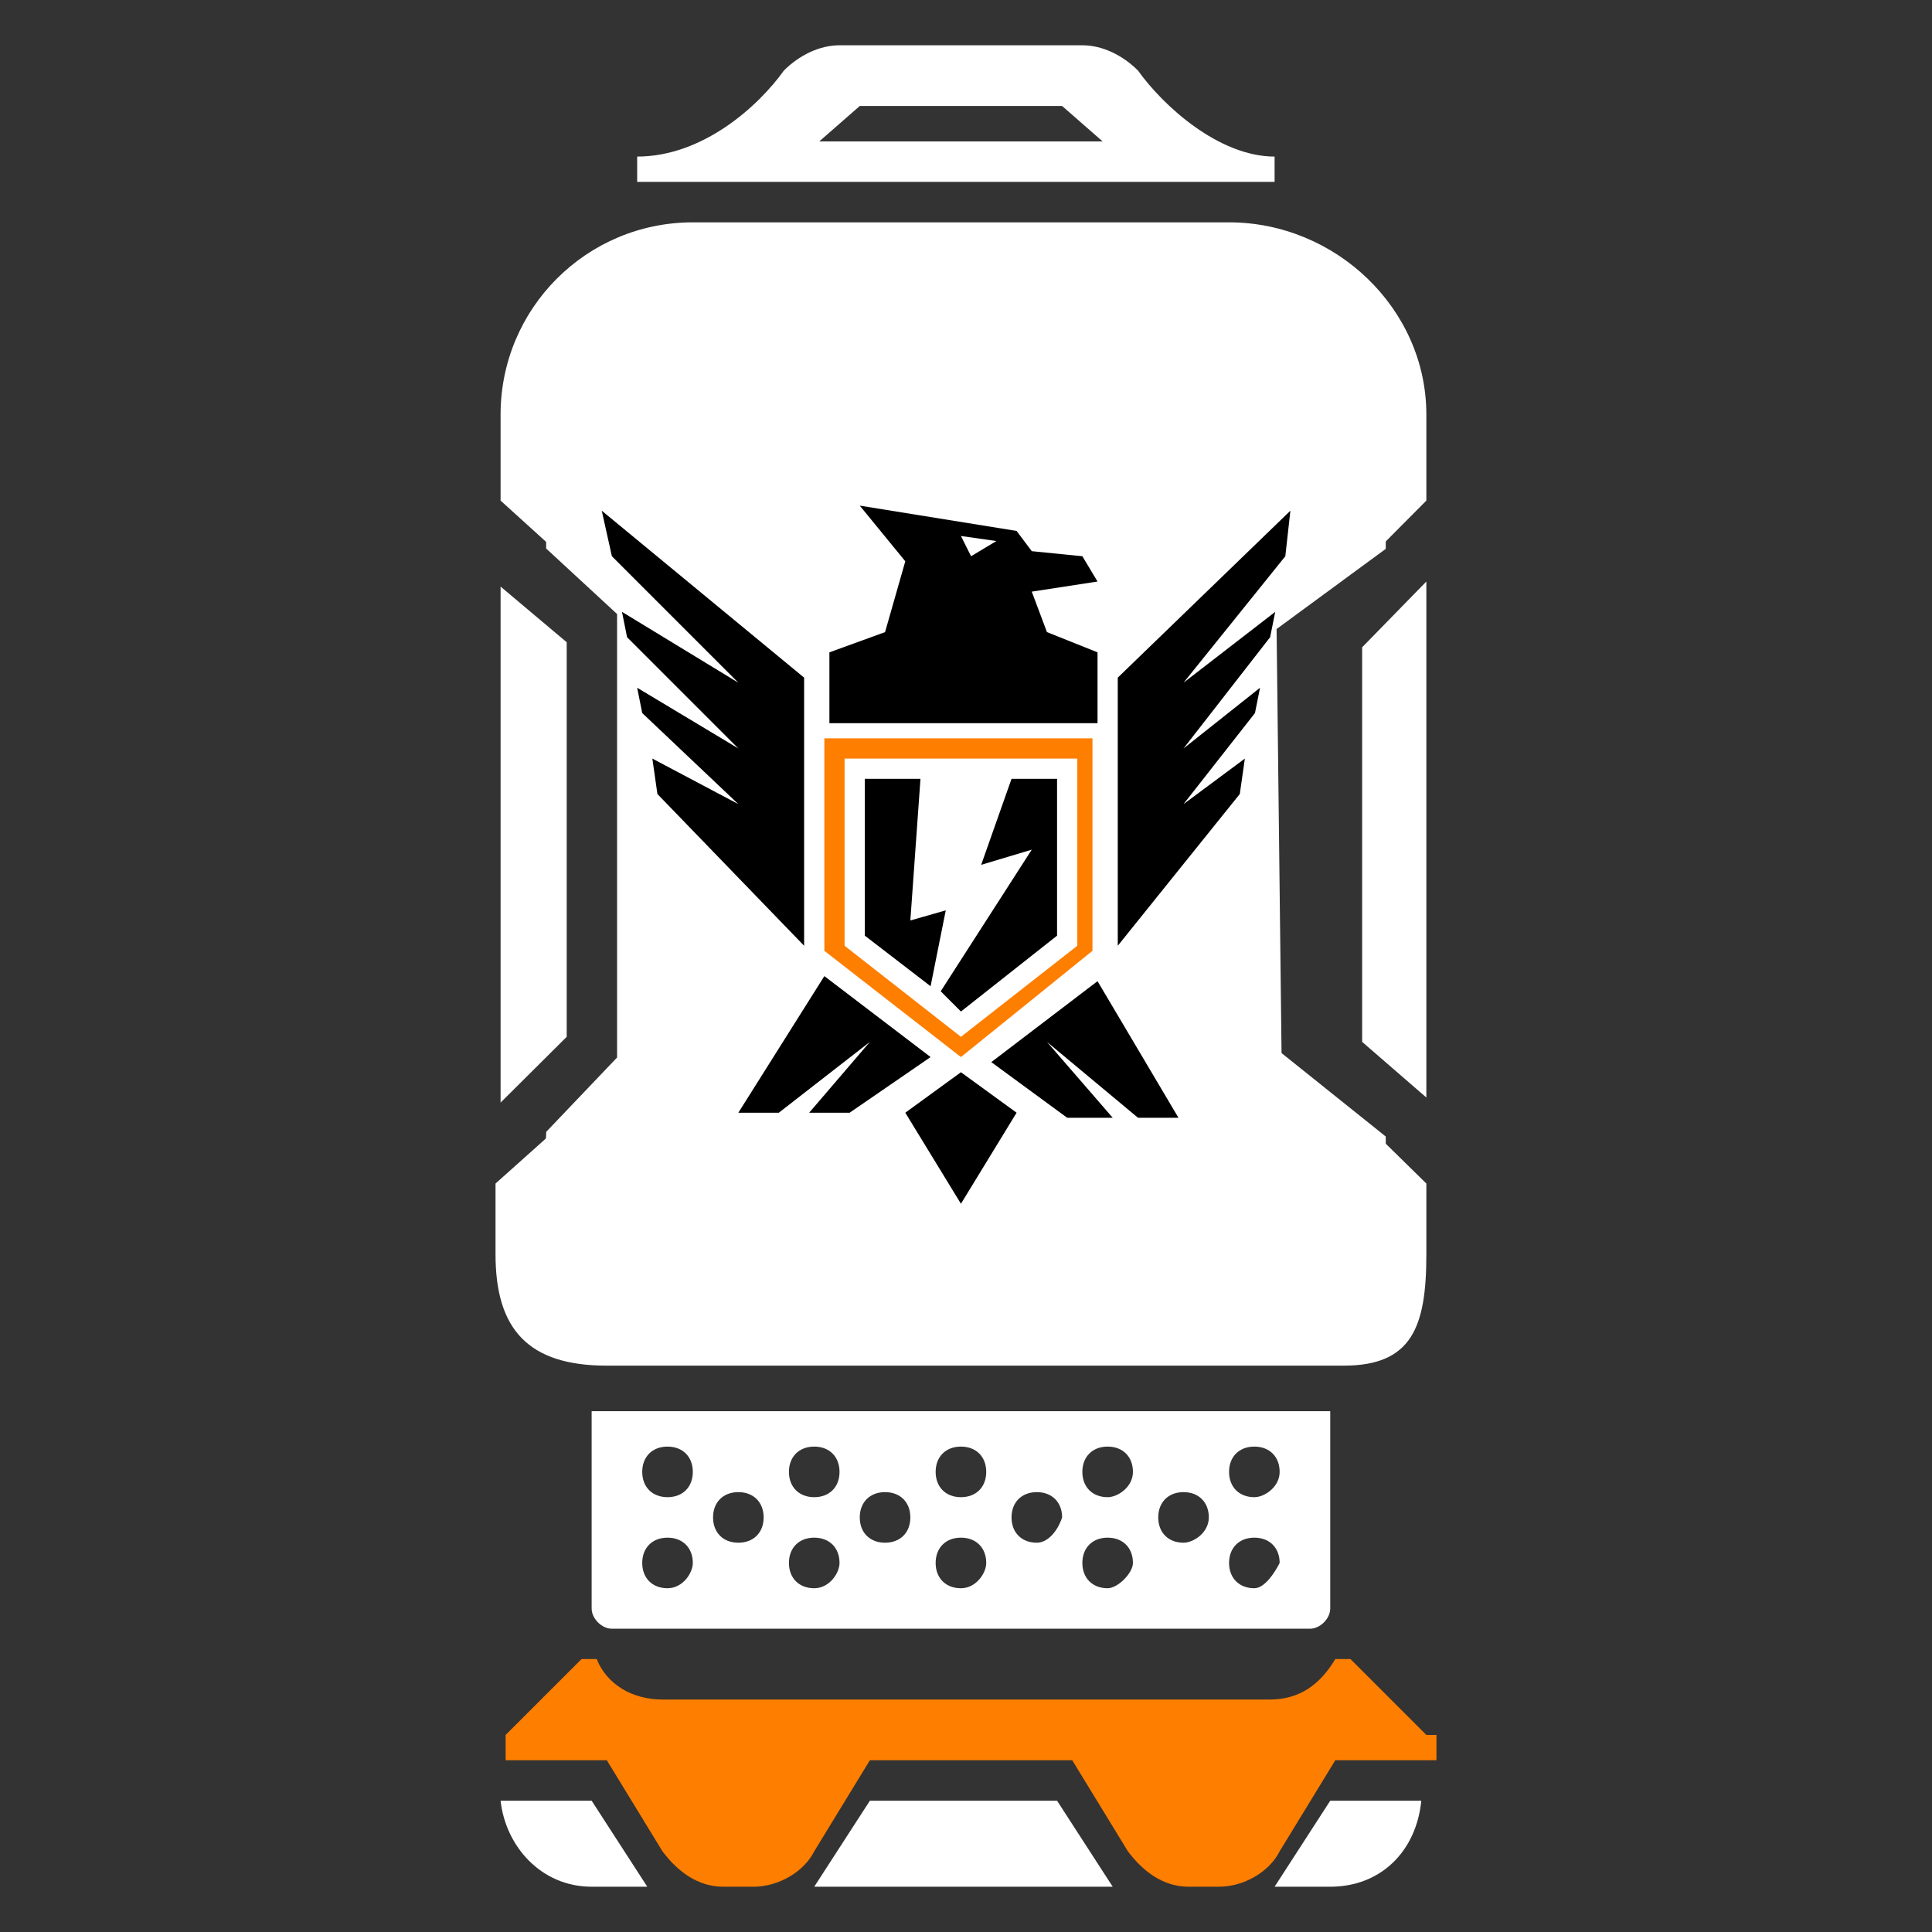<svg width="512" height="512" viewBox="0 0 512 512" fill="none" xmlns="http://www.w3.org/2000/svg">
<rect x="0" y="0" width="512" height="512" fill="#333333" stroke="none"/>
<path d="M146.039 144.794L164.835 162.154V280.772L146.039 300.488L144.55 331.346L153.068 342.792L361.751 340.396L365.938 328.396V301.819L338.328 279.707L336.997 166.049L365.938 144.794L365.937 94.326H345.131L331.781 81.715H299.14L284.514 94.326H223.101L208.984 81.715H173.609L160.528 94.727H146.04L146.039 144.794Z" fill="white" stroke="white" stroke-width="2.605"/>
<path d="M360.982 171.538V276.11L377.999 290.857V154.11L360.982 171.538Z" fill="white"/>
<path d="M150.182 274.769C150.182 239.912 150.182 205.055 150.182 170.198L132.659 155.45V292.198L150.182 274.769C150.182 276.11 150.182 276.11 150.182 274.769Z" fill="white"/>
<path d="M325.714 58.923H183.604C155.45 58.923 132.659 81.714 132.659 109.868V132.659L146.039 144.794L146.04 94.727H160.528L173.609 81.715H208.984L223.101 94.326H284.513L299.139 81.715H331.781L345.131 94.326H365.937L365.938 144.794L378 132.659L377.999 109.868C377.998 81.714 353.868 58.923 325.714 58.923Z" fill="white"/>
<path d="M365.938 328.396C365.938 332.418 362.1 336.44 355.417 336.44H158.161C148.304 336.44 146.039 333.604 146.039 328.396V300.488L131.319 313.648V332.418C131.319 352.232 139.934 361.912 160.813 361.912H356.072C374.157 361.912 377.999 351.694 377.999 332.418V313.648L365.938 301.819V328.396Z" fill="white"/>
<path d="M301.583 18.703C297.561 14.681 292.198 12 286.835 12H254.659H222.484C217.121 12 211.758 14.681 207.736 18.703C201.033 28.088 186.286 41.494 168.857 41.494V48.197H253.319H337.78V41.494C323.033 41.494 308.286 28.088 301.583 18.703ZM217.121 37.472L227.846 28.088H281.473L292.198 37.472H217.121Z" fill="white"/>
<path d="M156.791 373.978V426.264C156.791 428.945 159.473 431.627 162.154 431.627H347.165C349.846 431.627 352.528 428.945 352.528 426.264V373.978H156.791ZM176.901 420.901C172.879 420.901 170.198 418.22 170.198 414.198C170.198 410.176 172.879 407.495 176.901 407.495C180.923 407.495 183.604 410.176 183.604 414.198C183.604 416.879 180.923 420.901 176.901 420.901ZM176.901 396.769C172.879 396.769 170.198 394.088 170.198 390.066C170.198 386.044 172.879 383.363 176.901 383.363C180.923 383.363 183.604 386.044 183.604 390.066C183.604 394.088 180.923 396.769 176.901 396.769ZM195.67 408.835C191.648 408.835 188.967 406.154 188.967 402.132C188.967 398.11 191.648 395.429 195.67 395.429C199.692 395.429 202.374 398.11 202.374 402.132C202.374 406.154 199.692 408.835 195.67 408.835ZM215.78 420.901C211.758 420.901 209.077 418.22 209.077 414.198C209.077 410.176 211.758 407.495 215.78 407.495C219.802 407.495 222.484 410.176 222.484 414.198C222.484 416.879 219.802 420.901 215.78 420.901ZM215.78 396.769C211.758 396.769 209.077 394.088 209.077 390.066C209.077 386.044 211.758 383.363 215.78 383.363C219.802 383.363 222.484 386.044 222.484 390.066C222.484 394.088 219.802 396.769 215.78 396.769ZM234.55 408.835C230.528 408.835 227.846 406.154 227.846 402.132C227.846 398.11 230.528 395.429 234.55 395.429C238.572 395.429 241.253 398.11 241.253 402.132C241.253 406.154 238.572 408.835 234.55 408.835ZM254.66 420.901C250.638 420.901 247.956 418.22 247.956 414.198C247.956 410.176 250.638 407.495 254.66 407.495C258.682 407.495 261.363 410.176 261.363 414.198C261.363 416.879 258.682 420.901 254.66 420.901ZM254.66 396.769C250.638 396.769 247.956 394.088 247.956 390.066C247.956 386.044 250.638 383.363 254.66 383.363C258.682 383.363 261.363 386.044 261.363 390.066C261.363 394.088 258.682 396.769 254.66 396.769ZM274.769 408.835C270.747 408.835 268.066 406.154 268.066 402.132C268.066 398.11 270.747 395.429 274.769 395.429C278.791 395.429 281.473 398.11 281.473 402.132C280.132 406.154 277.451 408.835 274.769 408.835ZM293.539 420.901C289.517 420.901 286.835 418.22 286.835 414.198C286.835 410.176 289.517 407.495 293.539 407.495C297.561 407.495 300.242 410.176 300.242 414.198C300.242 416.879 296.22 420.901 293.539 420.901ZM293.539 396.769C289.517 396.769 286.835 394.088 286.835 390.066C286.835 386.044 289.517 383.363 293.539 383.363C297.561 383.363 300.242 386.044 300.242 390.066C300.242 394.088 296.22 396.769 293.539 396.769ZM313.649 408.835C309.627 408.835 306.945 406.154 306.945 402.132C306.945 398.11 309.627 395.429 313.649 395.429C317.671 395.429 320.352 398.11 320.352 402.132C320.352 406.154 316.33 408.835 313.649 408.835ZM332.418 420.901C328.396 420.901 325.715 418.22 325.715 414.198C325.715 410.176 328.396 407.495 332.418 407.495C336.44 407.495 339.121 410.176 339.121 414.198C337.781 416.879 335.099 420.901 332.418 420.901ZM332.418 396.769C328.396 396.769 325.715 394.088 325.715 390.066C325.715 386.044 328.396 383.363 332.418 383.363C336.44 383.363 339.121 386.044 339.121 390.066C339.121 394.088 335.099 396.769 332.418 396.769Z" fill="white"/>
<path d="M352.528 477.209L337.781 500H352.528C365.934 500 375.319 490.616 376.66 477.209H352.528Z" fill="white"/>
<path d="M215.78 500L294.879 500L280.132 477.209H230.528L215.78 500Z" fill="white"/>
<path d="M156.791 477.209H132.659C134 489.275 143.384 500 156.791 500L171.538 500L156.791 477.209Z" fill="white"/>
<path d="M378 459.781L357.89 439.671H353.868C349.846 446.374 344.484 450.396 336.44 450.396H175.561C167.517 450.396 160.813 446.374 158.132 439.671H154.11L134 459.781V466.484H160.813L175.561 490.616C179.582 495.978 184.945 500 191.648 500H195.67H199.692C206.396 500 213.099 495.978 215.78 490.616L230.528 466.484H284.154L298.901 490.616C302.923 495.978 308.286 500 314.989 500H323.033C329.737 500 336.44 495.978 339.121 490.616L353.868 466.484H380.682V459.781H378Z" fill="#FE7E00"/>
<path d="M254.66 280.132L218.462 251.978V195.67H289.517V251.978L254.66 280.132ZM223.824 250.637L254.66 274.769L285.495 250.637V201.033H223.824V250.637Z" fill="#FE7E00"/>
<path d="M246.615 261.363L250.637 241.253L241.253 243.934L243.934 206.396H229.187V247.956L246.615 261.363Z" fill="black"/>
<path d="M273.429 225.165L249.297 262.703L254.66 268.066L280.132 247.956V206.396H268.066L260.022 229.187L273.429 225.165Z" fill="black"/>
<path d="M269.407 294.879L254.659 284.154L239.912 294.879L254.659 319.011L269.407 294.879Z" fill="black"/>
<path d="M206.396 294.879L230.528 276.11L214.44 294.879H225.165L246.616 280.132L218.462 258.681L195.67 294.879H206.396Z" fill="black"/>
<path d="M301.583 296.22L277.451 276.11L294.879 296.22H282.813L262.703 281.473L290.857 260.022L312.308 296.22H301.583Z" fill="black"/>
<path d="M174.22 210.418L213.099 250.637V179.582L159.472 135.341L162.154 147.406L195.67 180.923L164.835 162.154L166.176 168.857L195.67 198.352L168.857 182.264L170.198 188.967L195.67 213.099L172.879 201.033L174.22 210.418Z" fill="black"/>
<path d="M328.558 210.418L296.22 250.637V179.582L341.965 135.341L340.624 147.406L313.649 180.923L337.943 162.154L336.602 168.857L313.649 198.352L333.921 182.264L332.58 188.967L313.649 213.099L329.899 201.033L328.558 210.418Z" fill="black"/>
<path d="M273.429 156.791L290.857 154.11L286.835 147.406L273.429 146.066L269.407 140.703L227.846 134L239.912 148.747L234.55 167.516L219.802 172.879V191.648H290.857V172.879L277.451 167.516L273.429 156.791ZM257.341 147.406L254.659 142.044L264.044 143.384L257.341 147.406Z" fill="black"/>
</svg>
